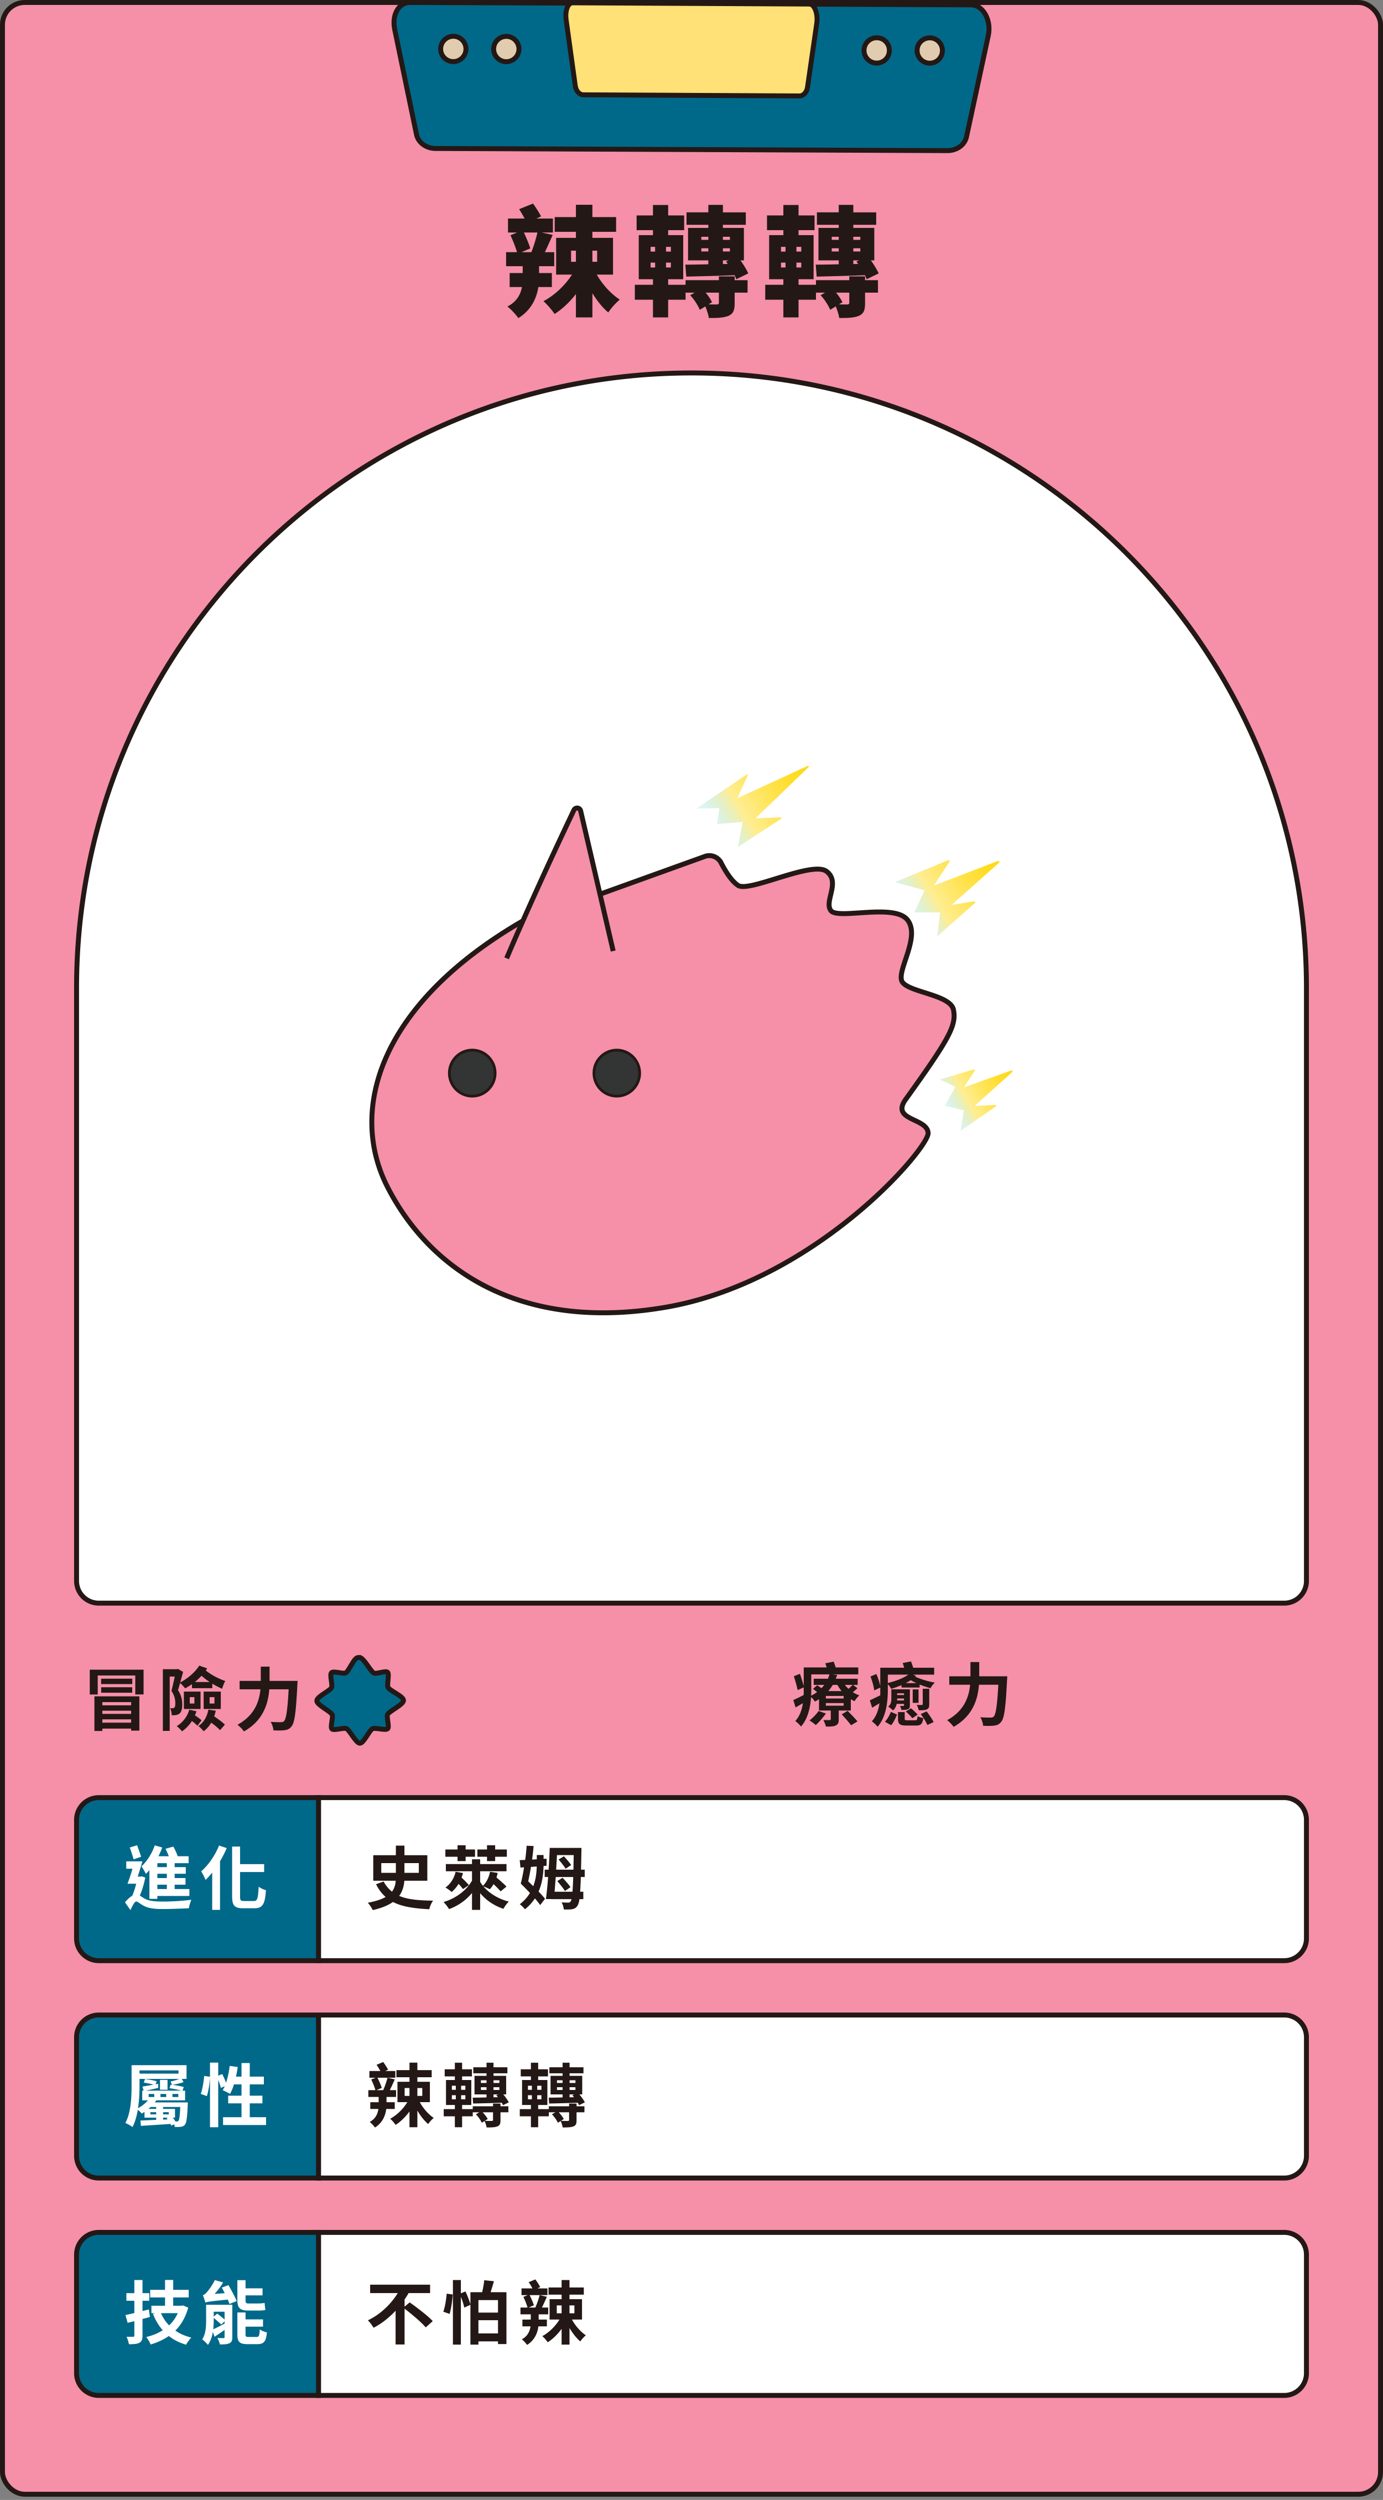 <svg fill="none" xmlns="http://www.w3.org/2000/svg" viewBox="0 0 280 506"><rect x="0" y="0" width="280" height="506" fill="#808080" stroke="none"/><rect x=".5" y=".5" width="279" height="504.35" rx="4.5" fill="#F590A8"/><g clip-path="url(#clip0_799_40509)" stroke="#231815" stroke-miterlimit="10"><path d="M84.32 27.21c.34 1.64 1.95 2.83 3.83 2.84l103.68.44c1.88 0 3.5-1.17 3.85-2.81l4.41-20.48c.67-3.11-1.07-6.21-3.48-6.22L83.06.5C80.7.49 79.29 2.97 79.92 6l4.4 21.2v.01Z" fill="#00698A"/><path d="M116.48 17.4c.14 1.03.82 1.78 1.61 1.79l43.77.23c.79 0 1.48-.74 1.63-1.77l1.87-12.91c.28-1.96-.45-3.91-1.47-3.92L115.95.57c-.99 0-1.59 1.56-1.33 3.47l1.85 13.36h.01Z" fill="#FFE177"/><path d="M185.67 10.21c0-1.42 1.16-2.56 2.58-2.55 1.42 0 2.56 1.16 2.55 2.58 0 1.42-1.16 2.56-2.57 2.55-1.42 0-2.56-1.16-2.55-2.58h-.01Zm-10.74-.02c0-1.42 1.16-2.56 2.58-2.55 1.42 0 2.56 1.16 2.55 2.58 0 1.42-1.16 2.56-2.58 2.55-1.42 0-2.56-1.16-2.55-2.58Zm-80.59-.28c0-1.42-1.15-2.57-2.56-2.57-1.42 0-2.57 1.15-2.57 2.56 0 1.42 1.15 2.57 2.56 2.57 1.42 0 2.57-1.15 2.57-2.56Zm10.73.02c0-1.42-1.15-2.57-2.56-2.57-1.42 0-2.57 1.15-2.57 2.56 0 1.42 1.15 2.57 2.56 2.57 1.42 0 2.57-1.15 2.57-2.56Z" fill="#E2CCAF"/></g><path d="M108.8 47.062h-2.736c.504 1.08 1.032 2.328 1.296 3.216l-1.776.768h1.992c.48-1.2.96-2.76 1.224-3.984Zm2.928 11.04h-2.736c-.36 2.328-1.488 4.704-4.056 6.288-.456-.696-1.488-1.8-2.208-2.352 1.92-.96 2.664-2.472 2.952-3.936h-2.496V55.27h2.64v-1.392h-3.36v-2.832h2.208c-.288-1.008-.84-2.376-1.32-3.432l1.344-.552h-1.848V44.23h3.36a28.167 28.167 0 0 0-1.104-1.896l2.808-1.128c.6.816 1.272 1.896 1.632 2.592l-.936.432h3.336v2.832h-2.304l2.256.48c-.528 1.2-1.08 2.448-1.584 3.504h1.896v2.832h-3.072v1.392h2.592v2.832Zm3.888-7.368v2.256h.984v-2.256h-.984Zm5.28 0h-.96v2.256h.96v-2.256Zm3.216 4.848h-3.288c1.128 1.992 2.88 3.912 4.656 5.064-.744.6-1.8 1.776-2.328 2.592-1.176-.96-2.256-2.352-3.216-3.888v4.896H116.6v-4.728c-1.272 1.632-2.76 3.048-4.32 4.032-.504-.768-1.536-1.968-2.256-2.592 2.256-1.176 4.416-3.24 5.784-5.376h-3.216v-7.44h4.008v-1.224h-4.296v-2.976h4.296v-2.496h3.336v2.496h4.8v2.976h-4.8v1.224h4.176v7.44Zm22.248-2.88v.744l.984-.024c-.12-.168-.24-.336-.36-.48l.552-.24h-1.176Zm-4.368-1.8h1.416v-.648h-1.416v.648Zm0-2.976v.624h1.416v-.624h-1.416Zm5.784 0h-1.416v.624h1.416v-.624Zm0 2.976v-.648h-1.416v.648h1.416Zm-8.832 5.088-.192-2.424c1.296 0 2.904-.024 4.656-.072v-.792h-4.104v-6.576h4.104v-.624h-4.416v-2.52h4.416V41.47h2.952v1.512h4.632v2.52h-4.632v.624h4.248v6.576h-.696c.648.888 1.248 1.896 1.584 2.64l-2.424 1.176c-.096-.24-.216-.528-.36-.816-3.528.144-7.128.216-9.768.288Zm6.6 5.28v-2.04h-2.688c.552.648 1.032 1.368 1.296 1.944l-.696.432c.696.024 1.416.024 1.632.024.336-.024.456-.096.456-.36Zm-13.824-8.112v.984h.912v-.984h-.912Zm0-3.192v.96h.912v-.96h-.912Zm4.104.96v-.96h-.984v.96h.984Zm0 3.216v-.984h-.984v.984h.984Zm12.912 1.8v.768h2.616v2.52h-2.616v2.136c0 1.416-.264 2.136-1.272 2.568-1.008.408-2.28.432-3.96.432-.096-.72-.408-1.608-.696-2.352l-1.128.696c-.336-.84-1.128-2.088-1.944-2.952l.912-.528H138.8v1.44h-3.528v3.576H132.2V60.67h-3.672v-3.024h3.672v-1.128h-2.88V47.59h2.88v-1.008h-3.312v-2.976h3.312v-2.112h3.072v2.112h3.24v2.976h-3.24v1.008h3.048v8.928h-3.048v1.128h3.528v-.936h6.744v-.768h3.192Zm24.024-3.24v.744l.984-.024c-.12-.168-.24-.336-.36-.48l.552-.24h-1.176Zm-4.368-1.8h1.416v-.648h-1.416v.648Zm0-2.976v.624h1.416v-.624h-1.416Zm5.784 0h-1.416v.624h1.416v-.624Zm0 2.976v-.648h-1.416v.648h1.416Zm-8.832 5.088-.192-2.424c1.296 0 2.904-.024 4.656-.072v-.792h-4.104v-6.576h4.104v-.624h-4.416v-2.52h4.416V41.47h2.952v1.512h4.632v2.52h-4.632v.624h4.248v6.576h-.696c.648.888 1.248 1.896 1.584 2.64l-2.424 1.176c-.096-.24-.216-.528-.36-.816-3.528.144-7.128.216-9.768.288Zm6.6 5.28v-2.04h-2.688c.552.648 1.032 1.368 1.296 1.944l-.696.432c.696.024 1.416.024 1.632.024.336-.024.456-.096.456-.36Zm-13.824-8.112v.984h.912v-.984h-.912Zm0-3.192v.96h.912v-.96h-.912Zm4.104.96v-.96h-.984v.96h.984Zm0 3.216v-.984h-.984v.984h.984Zm12.912 1.8v.768h2.616v2.52h-2.616v2.136c0 1.416-.264 2.136-1.272 2.568-1.008.408-2.28.432-3.96.432-.096-.72-.408-1.608-.696-2.352l-1.128.696c-.336-.84-1.128-2.088-1.944-2.952l.912-.528H165.2v1.44h-3.528v3.576H158.6V60.67h-3.672v-3.024h3.672v-1.128h-2.88V47.59h2.88v-1.008h-3.312v-2.976h3.312v-2.112h3.072v2.112h3.24v2.976h-3.24v1.008h3.048v8.928h-3.048v1.128h3.528v-.936h6.744v-.768h3.192Z" fill="#231815"/><path d="M15.5 199.99c0-68.759 55.74-124.5 124.5-124.5 68.759 0 124.5 55.741 124.5 124.5v120a4.5 4.5 0 0 1-4.5 4.5H20a4.5 4.5 0 0 1-4.5-4.5v-120Z" fill="#fff" stroke="#231815"/><path d="m149.414 171.429 8.763-5.719c.128-.083.061-.278-.088-.273l-5.134.201 10.76-10.382c.122-.117-.011-.312-.16-.239l-14.274 6.537 2.108-4.607c.061-.133-.094-.267-.216-.183l-10.191 6.904 4.664-.111-.476 3.243 5.206-.45-.968 5.085.006-.006Z" fill="url(#paint0_linear_799_40509)"/><path d="m194.471 228.885 7.088-4.891c.16-.111.077-.361-.117-.35l-4.138.206 7.635-6.855c.155-.139.005-.4-.194-.328l-9.61 3.427 2.169-3.327a.194.194 0 0 0-.21-.295l-6.805 2.02 3.131 1.491-2.163 3.839 3.889.924-.664 4.139h-.011Z" fill="url(#paint1_linear_799_40509)"/><path d="m189.747 189.55 7.635-6.765c.155-.139.033-.401-.172-.368l-4.548.746 9.611-8.551c.177-.156 0-.44-.216-.356l-13.002 4.996 3.176-4.841c.111-.172-.061-.389-.255-.311l-10.816 4.456 6.053 1.653-2.103 4.473h5.234l-.597 4.862v.006Z" fill="url(#paint2_linear_799_40509)"/><path d="m121.474 180.988 21.24-7.645c1.25-.45 2.65.089 3.264 1.28.847 1.641 2.141 3.772 3.48 4.607 2.302 1.424 14.999-5.052 17.893-2.855 2.893 2.198-.587 6.12.885 7.962 1.477 1.836 12.758-1.547 15.475 1.836 2.716 3.388-2.125 10.159-1.123 12.412 1.006 2.259 9.864 2.677 10.456 5.82.587 3.149-.708 5.642-9.804 18.293-2.777 4.156 4.548 3.567 4.664 6.654.117 3.088-22.927 30.183-53.412 35.29-30.484 5.108-48.09-8.757-56.073-24.452-7.983-15.689-1.422-37.081 27.448-53.806 4.199-9.474 8.503-18.593 10.324-22.415.298-.629 1.211-.523 1.366.155l3.917 16.864Z" fill="#F590A8"/><path d="M102.569 193.968a506.801 506.801 0 0 1 3.297-7.584c4.2-9.474 8.504-18.593 10.324-22.415.299-.629 1.212-.523 1.367.155l3.917 16.864 2.672 11.505" stroke="#231815" stroke-miterlimit="10"/><path d="M105.867 186.384c-28.87 16.725-35.431 38.117-27.448 53.806 7.984 15.695 25.589 29.56 56.073 24.452 30.485-5.107 53.529-32.202 53.412-35.29-.116-3.088-7.441-2.498-4.664-6.654 9.096-12.652 10.391-15.144 9.804-18.293-.592-3.144-9.45-3.561-10.456-5.82-1.002-2.253 3.839-9.024 1.123-12.412-2.717-3.383-13.998 0-15.475-1.836-1.472-1.842 2.008-5.764-.885-7.962-2.894-2.197-15.591 4.279-17.893 2.854-1.339-.834-2.633-2.965-3.48-4.606a2.657 2.657 0 0 0-3.264-1.28l-21.24 7.645" stroke="#231815" stroke-miterlimit="10"/><path d="M124.877 221.869c-2.556 0-4.637-2.092-4.637-4.662 0-2.571 2.081-4.663 4.637-4.663 2.556 0 4.63 2.092 4.63 4.663 0 2.57-2.08 4.662-4.63 4.662Z" fill="#333434"/><path d="M124.877 212.828c2.406 0 4.354 1.964 4.354 4.379 0 2.415-1.953 4.378-4.354 4.378s-4.354-1.963-4.354-4.378 1.953-4.379 4.354-4.379Zm0-.556c-2.706 0-4.908 2.214-4.908 4.935 0 2.721 2.202 4.935 4.908 4.935 2.705 0 4.907-2.214 4.907-4.935 0-2.721-2.202-4.935-4.907-4.935Z" fill="#231815"/><path d="M95.609 221.869c-2.556 0-4.631-2.092-4.631-4.662 0-2.571 2.08-4.663 4.63-4.663 2.551 0 4.637 2.092 4.637 4.663 0 2.57-2.08 4.662-4.636 4.662Z" fill="#333434"/><path d="M95.61 212.828c2.406 0 4.353 1.964 4.353 4.379 0 2.415-1.953 4.378-4.354 4.378s-4.354-1.963-4.354-4.378 1.953-4.379 4.354-4.379Zm0-.556c-2.706 0-4.908 2.214-4.908 4.935 0 2.721 2.202 4.935 4.907 4.935 2.706 0 4.908-2.214 4.908-4.935 0-2.721-2.203-4.935-4.908-4.935Zm-69.063 132.25h-5.824v.644h5.824v-.644Zm-5.824 2.38h5.824v-.644h-5.824v.644Zm0 1.778h5.824v-.672h-5.824v.672Zm-1.61 1.68v-7.014h9.1v6.944h-1.666v-.406h-5.824v.476h-1.61Zm7.672-10.584v1.092H20.47v-1.092h6.314Zm-.014 2.842h-6.286v-1.106h6.286v1.106Zm-8.596-4.662h10.892v5.012h-1.68v-3.836h-7.602v3.85h-1.61v-5.026Zm21.28 2.492h2.996a14.213 14.213 0 0 1-1.652-1.26c-.42.448-.868.868-1.344 1.26Zm-.588 1.246v-.812c-.434.308-.91.602-1.386.854-.21-.294-.686-.798-1.022-1.092-.154.518-.28 1.022-.42 1.456.714 1.078.854 2.086.854 2.884 0 .924-.154 1.526-.56 1.848-.196.168-.448.266-.742.308-.224.042-.532.042-.812.042-.014-.406-.126-1.022-.336-1.442.21.028.364.028.518.014a.454.454 0 0 0 .322-.112c.154-.126.21-.434.21-.854 0-.644-.112-1.568-.784-2.534.224-.84.476-1.988.672-2.912h-1.022v11.004h-1.386v-12.488h2.842l.224-.056 1.036.602c-.182.658-.392 1.4-.588 2.128 1.596-.826 3.066-2.128 3.85-3.402l1.596.56c-.084.14-.168.294-.266.434 1.036.84 2.562 1.666 3.934 2.114a7.609 7.609 0 0 0-.63 1.582 16.88 16.88 0 0 1-1.988-1.036v.91h-4.116Zm3.57 1.82v1.288h.98v-1.288h-.98Zm-1.204 2.394v-3.514h3.472v3.514h-3.472Zm-2.814-2.394v1.288h.938v-1.288h-.938Zm-1.19 2.394v-3.514h3.374v3.514h-3.374Zm1.092.154 1.456.308c-.084.28-.196.56-.308.826.49.322 1.036.714 1.33 1.008l-.84 1.106c-.238-.28-.672-.644-1.106-.966a7.132 7.132 0 0 1-2.002 2.086c-.224-.28-.756-.826-1.078-1.05 1.232-.728 2.128-1.904 2.548-3.318Zm3.864-.014 1.498.21a7.54 7.54 0 0 1-.322 1.134c.784.546 1.694 1.204 2.17 1.68l-.98 1.12c-.392-.42-1.078-.994-1.778-1.512-.42.7-.938 1.288-1.554 1.736-.21-.28-.742-.84-1.064-1.05 1.092-.714 1.764-1.89 2.03-3.318Zm12.39-5.824h5.67s-.014.574-.042.798c-.28 5.572-.56 7.672-1.176 8.4-.42.546-.826.7-1.428.784-.518.07-1.386.07-2.24.028-.028-.504-.252-1.246-.574-1.722.882.07 1.708.07 2.072.07.294 0 .462-.042.658-.224.42-.434.7-2.268.924-6.426h-3.92c-.224 2.898-1.204 6.3-5.138 8.526-.266-.42-.896-1.05-1.302-1.358 3.472-1.89 4.41-4.718 4.648-7.168h-4.214v-1.708h4.284v-2.884h1.778v2.884Z" fill="#231815"/><g clip-path="url(#clip1_799_40509)"><path d="M72.784 335.49c.85 0 2.2 2.79 2.91 3.15.49.25 2.39-.54 2.78-.16.39.38-.17 2.53.08 3.05.35.7 3.14 1.8 3.14 2.64 0 .87-2.86 2.13-3.23 2.85-.26.5.42 2.5.02 2.89-.4.39-2.52-.26-3.05-.01-.68.32-1.77 2.94-2.57 2.94-.8 0-2.04-2.63-2.73-2.96-.52-.25-2.53.46-2.93.07-.4-.39.31-2.39.05-2.9-.36-.71-3.11-1.95-3.11-2.8 0-.85 2.65-1.98 2.98-2.66.26-.53-.42-2.61-.01-3.02.41-.41 2.36.3 2.86.04.71-.36 1.675-3.11 2.525-3.11l.285-.01Z" fill="#00698A" stroke="#231815" stroke-miterlimit="10"/></g><path d="m165.733 346.322 1.484.504c-.574.784-1.4 1.764-2.058 2.338-.28-.266-.896-.714-1.26-.938a9.44 9.44 0 0 0 1.834-1.904Zm4.676.672 1.204-.7c.63.644 1.526 1.554 1.988 2.128l-1.288.784c-.42-.56-1.26-1.526-1.904-2.212Zm.392-3.206v-.518h-3.598v.518h3.598Zm0 1.456v-.532h-3.598v.532h3.598Zm-6.552-6.342v3.108c0 .378-.014.784-.028 1.204a7.623 7.623 0 0 0 1.204-.728c-.266-.224-.56-.462-.826-.644l.84-.742c.266.168.588.392.868.602.21-.21.406-.434.574-.672h-2.142v-1.246h2.884c.112-.294.224-.588.308-.882h-3.682Zm5.292 2.128h-.938c-.266.434-.56.854-.91 1.26h2.702a7.67 7.67 0 0 1-.854-1.26Zm3.08 0h-1.568c.21.28.462.546.742.798.294-.266.616-.574.826-.798Zm.07 0 .91.672c-.294.28-.63.56-.952.798.42.266.868.504 1.33.658a4.81 4.81 0 0 0-.966 1.176 6.639 6.639 0 0 1-.756-.406v2.296h-2.45v1.792c0 .686-.126 1.022-.644 1.246-.476.21-1.106.21-1.946.21-.098-.42-.336-.966-.518-1.33.518.014 1.092.014 1.274.014.168 0 .224-.056.224-.196v-1.736h-2.38v-2.31c-.266.182-.546.35-.84.504a3.555 3.555 0 0 0-.77-.91c-.14 2.03-.63 4.396-2.044 5.95-.21-.308-.84-.91-1.148-1.106.924-1.022 1.344-2.324 1.54-3.626-.504.308-.994.602-1.484.868l-.462-1.498c.546-.224 1.302-.602 2.1-1.008.014-.364.014-.728.014-1.078v-.476l-1.232.56c-.14-.714-.476-1.918-.77-2.814l1.232-.49c.266.784.588 1.792.77 2.478v-3.766h4.648l-.28-.84 1.694-.336c.14.364.28.784.406 1.176h4.578v1.4h-5.264l.98.126c-.084.266-.182.504-.28.756h4.438v1.246h-.952Zm7.728 8.162-1.26-.7c.49-.504.952-1.316 1.204-2.002l1.246.546c-.294.714-.686 1.596-1.19 2.156Zm4.368-4.522v-2.716h1.176v2.716h-1.176Zm3.346-2.856v3.136c0 .588-.084.854-.49 1.036-.392.182-.91.182-1.638.182-.056-.336-.238-.77-.406-1.078.448.014.882.014 1.036 0 .14-.014.182-.042.182-.168v-3.108h1.316Zm-4.746 4.606 1.05-.658c.434.364 1.05.924 1.344 1.288l-1.078.728c-.28-.392-.854-.952-1.316-1.358Zm-1.764-2.24h1.4v-.392h-1.386c0 .126 0 .266-.014.392Zm1.4-1.442h-1.386v.35h1.386v-.35Zm1.19-.812v3.234c0 .476-.084.658-.406.798-.28.14-.728.14-1.316.14-.028-.266-.168-.574-.28-.812.28.014.574.014.672.014.098 0 .14-.028.14-.14v-.28h-1.484c-.112.504-.322.966-.742 1.33-.196-.224-.714-.63-.98-.784.602-.462.644-1.078.644-1.68v-1.82h3.752Zm-.476 6.272h1.54c.364 0 .448-.112.49-.84.266.182.798.336 1.148.406-.14 1.19-.49 1.498-1.498 1.498h-1.862c-1.414 0-1.75-.322-1.75-1.4v-1.33h1.358v1.316c0 .322.084.35.574.35Zm2.674-1.26 1.19-.532c.518.658 1.134 1.554 1.414 2.156l-1.26.588c-.238-.574-.826-1.526-1.344-2.212Zm-3.024-6.272h2.142a18.048 18.048 0 0 1-1.148-.588c-.322.21-.644.406-.994.588Zm-3.64-1.708v1.694c1.47-.364 3.108-.938 4.158-1.694h-4.158Zm5.698.28-.14.14a17.324 17.324 0 0 0 3.962 1.19c-.308.28-.686.742-.868 1.134a20.442 20.442 0 0 1-2.212-.742v.602h-3.668v-.476c-.686.28-1.4.546-2.086.742a4.917 4.917 0 0 0-.686-.924v1.162c0 2.226-.294 5.488-2.086 7.434-.21-.308-.84-.896-1.148-1.092.924-1.022 1.344-2.338 1.54-3.654-.504.308-.994.616-1.484.896l-.462-1.498c.546-.238 1.302-.616 2.1-1.008.014-.378.014-.742.014-1.078v-.49l-1.232.574c-.07-.742-.392-1.918-.756-2.814l1.19-.504c.35.784.672 1.764.798 2.45v-3.724h4.83a11.057 11.057 0 0 0-.294-.952l1.68-.322c.154.392.322.854.448 1.274h4.242v1.4h-4.256l.574.28Zm12.81.056h5.67s-.014.574-.042.798c-.28 5.572-.56 7.672-1.176 8.4-.42.546-.826.7-1.428.784-.518.07-1.386.07-2.24.028-.028-.504-.252-1.246-.574-1.722.882.07 1.708.07 2.072.07.294 0 .462-.042.658-.224.42-.434.7-2.268.924-6.426h-3.92c-.224 2.898-1.204 6.3-5.138 8.526-.266-.42-.896-1.05-1.302-1.358 3.472-1.89 4.41-4.718 4.648-7.168h-4.214v-1.708h4.284v-2.884h1.778v2.884Z" fill="#231815"/><path d="M15.5 368.35a4.5 4.5 0 0 1 4.5-4.5h44.5v33H20a4.5 4.5 0 0 1-4.5-4.5v-24Z" fill="#00698A"/><path d="M33.778 377.916v-.798H31.86v.798h1.918Zm0 2.212v-.868H31.86v.868h1.918Zm0 2.226v-.882H31.86v.882h1.918Zm-3.528 1.988v-5.81c-.238.28-.476.518-.714.756-.154-.336-.616-1.162-.896-1.526 1.12-1.008 2.128-2.604 2.688-4.242l1.512.42c-.21.602-.476 1.19-.756 1.778h2.086a13.32 13.32 0 0 0-.658-1.512l1.568-.448c.35.602.714 1.372.896 1.96h2.212v1.4H35.36v.798h2.254v1.344H35.36v.868h2.198v1.344H35.36v.882h2.982v1.4H31.86v.588h-1.61Zm-1.68-8.526-1.526.532c-.154-.63-.518-1.652-.756-2.408l1.47-.448c.266.756.616 1.694.812 2.324Zm.126 3.962.714.252c-.252 1.274-.63 2.59-1.106 3.64.224.14.49.336.868.56.952.574 2.268.658 3.906.658 1.61 0 4.116-.14 5.656-.364-.182.448-.462 1.26-.476 1.708-1.162.07-3.626.168-5.264.168-1.862 0-3.038-.154-4.046-.742-.588-.322-1.078-.784-1.372-.784-.322 0-.812.952-1.162 1.75l-1.106-1.582c.476-.588.994-1.05 1.47-1.33.308-.7.588-1.582.798-2.436h-1.764c.322-.826.7-1.946 1.008-3.038h-1.26v-1.484h3.276c-.294.98-.63 2.1-.952 3.08h.56l.252-.056Zm15.652-6.23 1.554.518a21.66 21.66 0 0 1-1.358 2.66v9.842h-1.582v-7.546c-.448.56-.882 1.05-1.344 1.484-.154-.406-.616-1.316-.882-1.736 1.428-1.232 2.814-3.22 3.612-5.222Zm5.026 11.228h2.044c.714 0 .826-.588.952-2.898.378.294 1.036.616 1.47.7-.182 2.702-.602 3.668-2.296 3.668h-2.338c-1.722 0-2.212-.56-2.212-2.464v-10.024h1.61v3.556h4.872v1.596h-4.872v4.9c0 .826.098.966.77.966Z" fill="#fff"/><path d="M15.5 368.35a4.5 4.5 0 0 1 4.5-4.5h44.5v33H20a4.5 4.5 0 0 1-4.5-4.5v-24Z" stroke="#231815"/><path d="M64.5 363.85H260a4.5 4.5 0 0 1 4.5 4.5v24a4.5 4.5 0 0 1-4.5 4.5H64.5v-33Z" fill="#fff"/><path d="M77.192 377.104v1.974h2.954v-1.974h-2.954Zm7.602 0h-2.912v1.974h2.912v-1.974Zm1.722 3.57h-4.648c-.098 1.12-.378 2.156-1.05 3.066 1.722.742 3.962.924 6.874.966-.336.406-.658 1.148-.77 1.736-3.038-.154-5.474-.49-7.364-1.47-.952.672-2.268 1.232-4.088 1.638-.196-.392-.644-1.106-1.008-1.484 1.61-.294 2.772-.686 3.612-1.162a8.095 8.095 0 0 1-1.932-2.59l1.526-.546a6.712 6.712 0 0 0 1.694 2.058c.49-.672.686-1.4.756-2.212h-4.55v-5.166h4.578v-1.946h1.736v1.946h4.634v5.166Zm12.082-3.976v-.882h-1.946v-1.47h1.946v-.854h1.652v.854h2.366v1.47h-2.366v.882h-1.652Zm-5.964 0v-.882H90.17v-1.47h2.464v-.854h1.638v.854h1.904v1.47h-1.904v.882h-1.638Zm-.392 2.156 1.498.266a8.652 8.652 0 0 1-.294.91c.518.49 1.162 1.12 1.484 1.54l-1.204.798c-.182-.28-.518-.672-.882-1.064a6.779 6.779 0 0 1-1.4 1.652c-.28-.252-.91-.728-1.26-.91 1.036-.728 1.75-1.862 2.058-3.192Zm10.29 3.01-1.176.966c-.322-.392-.868-.938-1.442-1.47a5.044 5.044 0 0 1-.742 1.036c-.294-.168-.91-.434-1.316-.588 1.218 1.428 3.038 2.548 5.166 3.094-.378.322-.868 1.008-1.092 1.456-1.904-.63-3.5-1.722-4.718-3.164v3.374H95.56v-3.416a10.744 10.744 0 0 1-4.648 3.262c-.252-.42-.742-1.078-1.12-1.428 2.52-.742 4.662-2.38 5.768-4.326v-1.904h-5.292V377.3h5.292v-.966h1.652v.966h5.334v1.456h-5.334v2.142c.168.28.35.546.56.798.728-.686 1.218-1.722 1.442-2.842l1.54.238c-.056.322-.14.63-.238.924.686.588 1.568 1.33 2.016 1.848Zm6.132-4.074-1.162.084a68.346 68.346 0 0 1-.56 2.912c.322.322.672.658 1.022.994.532-1.386.672-2.8.7-3.99Zm1.988-.14-.602.042c-.042 1.512-.224 3.374-1.008 5.166.518.546.98 1.064 1.302 1.47l-.98 1.274c-.266-.392-.644-.854-1.064-1.358a9.62 9.62 0 0 1-2.03 2.212c-.21-.308-.7-.798-1.036-1.022.896-.7 1.568-1.47 2.058-2.282a61.71 61.71 0 0 0-1.862-1.904c.238-.896.476-2.058.672-3.29l-.728.042-.154-1.498 1.106-.042c.14-.994.238-1.988.294-2.87l1.414.056a54.89 54.89 0 0 1-.308 2.744l.952-.056v-.868h1.372v.784l.616-.028-.014 1.428Zm2.45-1.274 1.064-.658c.49.532 1.162 1.302 1.47 1.778l-1.12.742c-.28-.476-.938-1.288-1.414-1.862Zm2.394 5.6-1.12.784c-.308-.532-1.022-1.386-1.54-2.016l1.064-.672c.532.574 1.274 1.386 1.596 1.904Zm-3.22.924h3.626c.056-.742.112-1.722.154-2.982h-3.542c-.084 1.05-.154 2.086-.238 2.982Zm3.878-7.42h-3.388c-.056.952-.112 1.974-.168 2.954h3.5c.014-.868.028-1.862.056-2.954Zm2.226 4.438h-.784a83.826 83.826 0 0 1-.14 2.982h.644v1.498h-.784c-.098.63-.21 1.022-.35 1.246-.308.518-.63.686-1.106.784-.434.084-1.078.07-1.722.056-.014-.406-.196-1.036-.434-1.442a13.68 13.68 0 0 0 1.358.056c.238 0 .364-.07.49-.294.056-.07.112-.21.154-.406h-4.032v-.014h-1.148c.154-1.218.322-2.786.448-4.466h-.7v-1.484h.798c.098-1.512.182-3.052.224-4.41h6.426s-.014.616-.014.812c-.028 1.372-.056 2.548-.07 3.598h.742v1.484Z" fill="#231815"/><path d="M64.5 363.85H260a4.5 4.5 0 0 1 4.5 4.5v24a4.5 4.5 0 0 1-4.5 4.5H64.5v-33Z" stroke="#231815"/><path d="M15.5 412.35a4.5 4.5 0 0 1 4.5-4.5h44.5v33H20a4.5 4.5 0 0 1-4.5-4.5v-24Z" fill="#00698A"/><path d="M33.918 420.978v2.002h-1.526v-2.002h1.526Zm1.512 7.644h-.462c.21.252.406.504.546.77h.308c.14 0 .238-.028.322-.154.154-.196.266-.896.35-2.772h-3.472v.392h2.408v1.764Zm-2.408.406.896-.042a3.952 3.952 0 0 0-.196-.252l.28-.112h-.98v.406Zm1.148-1.064v-.448h-1.148v.448h1.148Zm-3.724 0h1.176v-.448h-1.176v.448Zm1.176-1.498h-1.134c-.14.14-.28.266-.434.392h1.568v-.392Zm-3.374-5.684v1.372c0 1.302-.056 2.954-.308 4.564.868-.476 1.54-1.036 2.002-1.596h-1.148v-1.96h.28l-.238-.826c.588-.098 1.386-.224 2.24-.392a15.106 15.106 0 0 0-1.96-.406l.238-.728c.84.098 1.792.266 2.38.462l-.238.602.532-.098.014.826c-.896.21-1.82.42-2.59.56h7.266c-.658-.196-1.568-.378-2.408-.49l.238-.714.294.014-.322-.658c.504-.084 1.246-.336 1.806-.532h-8.078Zm7.896-1.722h-7.896v.658h7.896v-.658Zm-.042 5.39v-.616h-1.19v.616h1.19Zm-2.45 0v-.616H32.49v.616h1.162Zm-2.422 0v-.616h-1.134v.616h1.134Zm.112 1.092h6.678s0 .35-.014.518c-.112 2.604-.252 3.598-.56 3.976-.224.294-.504.392-.812.434-.294.056-.77.056-1.26.042a2.693 2.693 0 0 0-.098-.532l-.602.252a3.58 3.58 0 0 0-.154-.336c-2.156.154-4.382.294-5.992.392l-.098-1.078c.868-.028 1.974-.084 3.192-.14v-.448h-2.366v-1.176a12.67 12.67 0 0 1-.56.364c-.182-.252-.518-.56-.798-.77-.224 1.274-.546 2.492-1.078 3.486-.308-.252-1.022-.658-1.442-.812 1.162-2.156 1.26-5.334 1.26-7.56v-4.144h11.13v2.772h-.966l.364.644c-.686.266-1.624.448-2.282.56.854.098 1.778.28 2.324.448l-.266.728h.532v1.96H31.65c-.098.14-.196.28-.308.42Zm19.222 2.996h3.304v1.582H45.16v-1.582h3.738v-2.8h-2.702v-1.554h2.702v-2.296h-1.54c-.21.728-.49 1.4-.784 1.932a14.722 14.722 0 0 0-1.484-.756c.14-.252.28-.518.42-.812l-.798.364c-.084-.42-.294-1.036-.532-1.61v9.562h-1.666v-10.01c-.084 1.176-.308 2.716-.63 3.71l-1.232-.448c.336-.924.588-2.492.686-3.64l1.176.168v-2.856h1.666v2.646l.812-.336c.28.546.574 1.218.77 1.764.35-1.022.602-2.226.742-3.416l1.624.224c-.098.658-.21 1.316-.35 1.946h1.12v-2.744h1.666v2.744h2.856v1.568h-2.856v2.296h2.562v1.554h-2.562v2.8Z" fill="#fff"/><path d="M15.5 412.35a4.5 4.5 0 0 1 4.5-4.5h44.5v33H20a4.5 4.5 0 0 1-4.5-4.5v-24Z" stroke="#231815"/><path d="M64.5 407.85H260a4.5 4.5 0 0 1 4.5 4.5v24a4.5 4.5 0 0 1-4.5 4.5H64.5v-33Z" fill="#fff"/><path d="M79.922 426.872H78.2c-.168 1.344-.756 2.786-2.282 3.752a6.7 6.7 0 0 0-1.064-1.134c1.204-.644 1.624-1.68 1.75-2.618h-1.638V425.5h1.694v-1.064h-2.086v-1.372h1.428c-.154-.602-.518-1.498-.84-2.156l.882-.364h-1.26v-1.358h2.212a11.54 11.54 0 0 0-.756-1.26l1.344-.56c.364.49.77 1.12.98 1.554l-.56.266h2.03v1.358h-3.612c.336.658.7 1.498.868 2.058l-1.078.462h1.372a16.81 16.81 0 0 0 .868-2.52l1.47.336c-.322.728-.672 1.526-1.008 2.184h1.274v1.372h-1.932v1.064h1.666v1.372Zm2.002-4.242v1.596h.98v-1.596h-.98Zm3.57 0H84.5v1.596h.994v-1.596Zm1.54 2.856H84.99c.672 1.246 1.764 2.492 2.814 3.192-.35.294-.854.84-1.12 1.246-.77-.658-1.554-1.638-2.184-2.73v3.374h-1.596v-3.192c-.812 1.106-1.792 2.072-2.814 2.716a6.58 6.58 0 0 0-1.092-1.246c1.344-.714 2.66-2.016 3.472-3.36h-2.002v-4.116h2.436v-.924h-2.646v-1.442h2.646v-1.512H84.5v1.512h2.898v1.442H84.5v.924h2.534v4.116Zm12.88-1.568v.588l.896-.014a9.752 9.752 0 0 0-.336-.392l.392-.182h-.952Zm-2.548-.896H98.5v-.56h-1.134v.56Zm0-1.96v.546H98.5v-.546h-1.134Zm3.738 0h-1.19v.546h1.19v-.546Zm0 1.96v-.56h-1.19v.56h1.19Zm-5.32 2.744-.084-1.19c.77 0 1.736-.014 2.8-.042v-.616h-2.436v-3.752H98.5v-.518h-2.674v-1.218H98.5v-.924h1.414v.924h2.814v1.218h-2.814v.518h2.562v3.752h-.588c.462.532.882 1.148 1.12 1.61l-1.162.574c-.07-.14-.154-.308-.266-.49-2.1.07-4.256.126-5.796.154Zm4.032 3.318v-1.54h-2.1c.434.434.826.966 1.022 1.358l-.574.364c.56.028 1.204.028 1.386.028.196-.014.266-.056.266-.21Zm-8.33-4.998v.826h.798v-.826h-.798Zm0-1.918v.826h.798v-.826h-.798Zm2.73.826v-.826h-.854v.826h.854Zm0 1.918v-.826h-.854v.826h.854Zm7.112.868v.546h1.596v1.218h-1.596v1.582c0 .714-.112 1.064-.644 1.274-.518.196-1.19.21-2.17.21-.042-.406-.238-.924-.406-1.302l-.56.35c-.224-.49-.7-1.204-1.204-1.708l.686-.406h-1.316v.812h-2.156v2.212h-1.47v-2.212h-2.254V426.9h2.254v-.84h-1.792v-5.054h1.792v-.728H90.03v-1.442h2.058v-1.33h1.47v1.33h1.988v1.442h-1.988v.728h1.862v5.054h-1.862v.84h2.156v-.574h4.102v-.546h1.512Zm13.986-1.862v.588l.896-.014a9.752 9.752 0 0 0-.336-.392l.392-.182h-.952Zm-2.548-.896h1.134v-.56h-1.134v.56Zm0-1.96v.546h1.134v-.546h-1.134Zm3.738 0h-1.19v.546h1.19v-.546Zm0 1.96v-.56h-1.19v.56h1.19Zm-5.32 2.744-.084-1.19c.77 0 1.736-.014 2.8-.042v-.616h-2.436v-3.752h2.436v-.518h-2.674v-1.218h2.674v-.924h1.414v.924h2.814v1.218h-2.814v.518h2.562v3.752h-.588c.462.532.882 1.148 1.12 1.61l-1.162.574a6.108 6.108 0 0 0-.266-.49c-2.1.07-4.256.126-5.796.154Zm4.032 3.318v-1.54h-2.1c.434.434.826.966 1.022 1.358l-.574.364c.56.028 1.204.028 1.386.028.196-.014.266-.056.266-.21Zm-8.33-4.998v.826h.798v-.826h-.798Zm0-1.918v.826h.798v-.826h-.798Zm2.73.826v-.826h-.854v.826h.854Zm0 1.918v-.826h-.854v.826h.854Zm7.112.868v.546h1.596v1.218h-1.596v1.582c0 .714-.112 1.064-.644 1.274-.518.196-1.19.21-2.17.21-.042-.406-.238-.924-.406-1.302l-.56.35c-.224-.49-.7-1.204-1.204-1.708l.686-.406h-1.316v.812h-2.156v2.212h-1.47v-2.212h-2.254V426.9h2.254v-.84h-1.792v-5.054h1.792v-.728h-2.058v-1.442h2.058v-1.33h1.47v1.33h1.988v1.442h-1.988v.728h1.862v5.054h-1.862v.84h2.156v-.574h4.102v-.546h1.512Z" fill="#231815"/><path d="M64.5 407.85H260a4.5 4.5 0 0 1 4.5 4.5v24a4.5 4.5 0 0 1-4.5 4.5H64.5v-33Z" stroke="#231815"/><path d="M15.5 456.35a4.5 4.5 0 0 1 4.5-4.5h44.5v33H20a4.5 4.5 0 0 1-4.5-4.5v-24Z" fill="#00698A"/><path d="m30.138 467.442.21 1.526c-.49.14-.994.28-1.498.406v3.346c0 .812-.154 1.204-.63 1.47-.462.252-1.134.294-2.114.294a7.24 7.24 0 0 0-.476-1.512c.546.014 1.12.014 1.302.014.21 0 .266-.07.266-.28v-2.884l-1.358.336-.434-1.582c.518-.098 1.12-.238 1.792-.406v-2.478h-1.61v-1.54h1.61v-2.66h1.652v2.66h1.372v1.54H28.85v2.072l1.288-.322Zm5.852.756h-3.402a8.001 8.001 0 0 0 1.652 2.478 7.802 7.802 0 0 0 1.75-2.478Zm1.05-1.568 1.064.448c-.532 1.946-1.428 3.472-2.604 4.648.91.644 1.988 1.106 3.234 1.414-.35.336-.826 1.008-1.064 1.442-1.358-.406-2.52-.98-3.486-1.764-1.092.756-2.324 1.316-3.682 1.722-.182-.448-.588-1.148-.896-1.512 1.232-.294 2.366-.742 3.346-1.372-.826-.938-1.484-2.044-1.988-3.332l.42-.126h-.728V466.7h2.758v-1.68h-3.01v-1.54h3.01v-2.002h1.652v2.002h3.136v1.54h-3.136v1.68h1.68l.294-.07Zm15.274 1.036h-2.128c-1.68 0-2.128-.616-2.128-2.17v-3.976h1.652v1.652h3.444v1.428H49.71v.924c0 .518.084.714.532.714h2.044c.392 0 .98-.042 1.288-.112.028.434.098 1.036.154 1.414-.294.098-.882.126-1.414.126Zm-9.044 1.498v.504c0 .532-.028 1.162-.098 1.792.63-.28 1.456-.7 2.296-1.148v-.462l-.672.658c-.35-.364-.994-.91-1.526-1.344Zm2.198-1.26H43.27v.994l.7-.602c.476.336 1.078.826 1.498 1.19v-1.582Zm1.568-1.4v6.524c0 .686-.126 1.036-.588 1.26-.448.21-1.078.238-1.932.238-.07-.392-.294-.938-.504-1.302.504.028 1.05.028 1.218.028.182 0 .238-.056.238-.238v-1.428c-.7.504-1.4.98-2.03 1.386l-.35-.98c-.154.952-.462 1.904-.994 2.632-.238-.322-.868-.924-1.162-1.12.742-1.092.798-2.632.798-3.85v-3.15h5.306Zm-2.128-3.486 1.344-.49c.588 1.008 1.33 2.38 1.666 3.22l-1.456.588c-.084-.252-.21-.546-.35-.882-3.542.35-4.116.434-4.522.602a17.634 17.634 0 0 0-.518-1.498c.252-.056.49-.252.77-.56.28-.308 1.134-1.386 1.652-2.492l1.68.476c-.476.812-1.106 1.624-1.722 2.324l2.044-.154c-.21-.406-.406-.798-.588-1.134Zm5.446 9.996h1.596c.476 0 .574-.238.644-1.526.336.252 1.008.504 1.442.602-.168 1.834-.602 2.38-1.932 2.38h-1.988c-1.652 0-2.058-.49-2.058-2.016v-4.396h1.652v1.4h3.542v1.47H49.71v1.526c0 .49.098.56.644.56Z" fill="#fff"/><path d="M15.5 456.35a4.5 4.5 0 0 1 4.5-4.5h44.5v33H20a4.5 4.5 0 0 1-4.5-4.5v-24Z" stroke="#231815"/><path d="M64.5 451.85H260a4.5 4.5 0 0 1 4.5 4.5v24a4.5 4.5 0 0 1-4.5 4.5H64.5v-33Z" fill="#fff"/><path d="m81.91 466.882 1.036-.868c1.498 1.078 3.654 2.688 4.662 3.794l-1.414 1.274c-.868-1.036-2.772-2.632-4.284-3.794v7.252h-1.82v-6.832c-1.274 1.358-2.772 2.576-4.452 3.444a10.002 10.002 0 0 0-1.148-1.512c2.548-1.19 4.732-3.36 6.034-5.502h-5.586v-1.708h12.138v1.708h-4.354a14.1 14.1 0 0 1-.812 1.288v1.456Zm9.114 1.47-1.274-.448c.35-.938.588-2.492.686-3.654l1.218.168c-.07 1.204-.308 2.87-.63 3.934Zm5.838 3.948h3.962v-2.674h-3.962v2.674Zm3.962-6.748h-3.962v2.534h3.962v-2.534Zm-1.498-1.596h3.206v10.5h-1.708v-.546h-3.962v.658h-1.624v-8.064l-1.246.574c-.098-.574-.378-1.414-.686-2.198v9.688h-1.61v-13.076h1.61v2.688l.938-.378c.378.84.826 1.932.994 2.646v-2.492h2.38c.182-.784.35-1.708.42-2.422l1.96.196c-.21.77-.448 1.54-.672 2.226Zm11.396 6.916H109c-.168 1.344-.756 2.786-2.282 3.752a6.7 6.7 0 0 0-1.064-1.134c1.204-.644 1.624-1.68 1.75-2.618h-1.638V469.5h1.694v-1.064h-2.086v-1.372h1.428c-.154-.602-.518-1.498-.84-2.156l.882-.364h-1.26v-1.358h2.212a11.54 11.54 0 0 0-.756-1.26l1.344-.56c.364.49.77 1.12.98 1.554l-.56.266h2.03v1.358h-3.612c.336.658.7 1.498.868 2.058l-1.078.462h1.372a16.81 16.81 0 0 0 .868-2.52l1.47.336c-.322.728-.672 1.526-1.008 2.184h1.274v1.372h-1.932v1.064h1.666v1.372Zm2.002-4.242v1.596h.98v-1.596h-.98Zm3.57 0h-.994v1.596h.994v-1.596Zm1.54 2.856h-2.044c.672 1.246 1.764 2.492 2.814 3.192-.35.294-.854.84-1.12 1.246-.77-.658-1.554-1.638-2.184-2.73v3.374h-1.596v-3.192c-.812 1.106-1.792 2.072-2.814 2.716a6.58 6.58 0 0 0-1.092-1.246c1.344-.714 2.66-2.016 3.472-3.36h-2.002v-4.116h2.436v-.924h-2.646v-1.442h2.646v-1.512h1.596v1.512h2.898v1.442H115.3v.924h2.534v4.116Z" fill="#231815"/><path d="M64.5 451.85H260a4.5 4.5 0 0 1 4.5 4.5v24a4.5 4.5 0 0 1-4.5 4.5H64.5v-33Z" stroke="#231815"/><rect x=".5" y=".5" width="279" height="504.35" rx="4.5" stroke="#231815"/><defs><linearGradient id="paint0_linear_799_40509" x1="142.624" y1="167.474" x2="161.776" y2="155.227" gradientUnits="userSpaceOnUse"><stop stop-color="#00C7FF" stop-opacity=".1"/><stop offset=".36" stop-color="#FFD600" stop-opacity=".43"/><stop offset=".67" stop-color="#FFD600" stop-opacity=".69"/><stop offset=".89" stop-color="#FFD600" stop-opacity=".84"/><stop offset="1" stop-color="#FFD600" stop-opacity=".9"/></linearGradient><linearGradient id="paint1_linear_799_40509" x1="191.349" y1="225.892" x2="204.769" y2="218.557" gradientUnits="userSpaceOnUse"><stop stop-color="#00C7FF" stop-opacity=".1"/><stop offset=".36" stop-color="#FFD600" stop-opacity=".43"/><stop offset=".67" stop-color="#FFD600" stop-opacity=".69"/><stop offset=".89" stop-color="#FFD600" stop-opacity=".84"/><stop offset="1" stop-color="#FFD600" stop-opacity=".9"/></linearGradient><linearGradient id="paint2_linear_799_40509" x1="182.687" y1="185.822" x2="200.62" y2="174.491" gradientUnits="userSpaceOnUse"><stop stop-color="#00C7FF" stop-opacity=".1"/><stop offset=".36" stop-color="#FFD600" stop-opacity=".43"/><stop offset=".67" stop-color="#FFD600" stop-opacity=".69"/><stop offset=".89" stop-color="#FFD600" stop-opacity=".84"/><stop offset="1" stop-color="#FFD600" stop-opacity=".9"/></linearGradient><clipPath id="clip0_799_40509"><path fill="#fff" transform="translate(79.27)" d="M0 0h121.46v30.99H0z"/></clipPath><clipPath id="clip1_799_40509"><path fill="#fff" transform="translate(63.635 334.99)" d="M0 0h18.56v18.36H0z"/></clipPath></defs></svg>